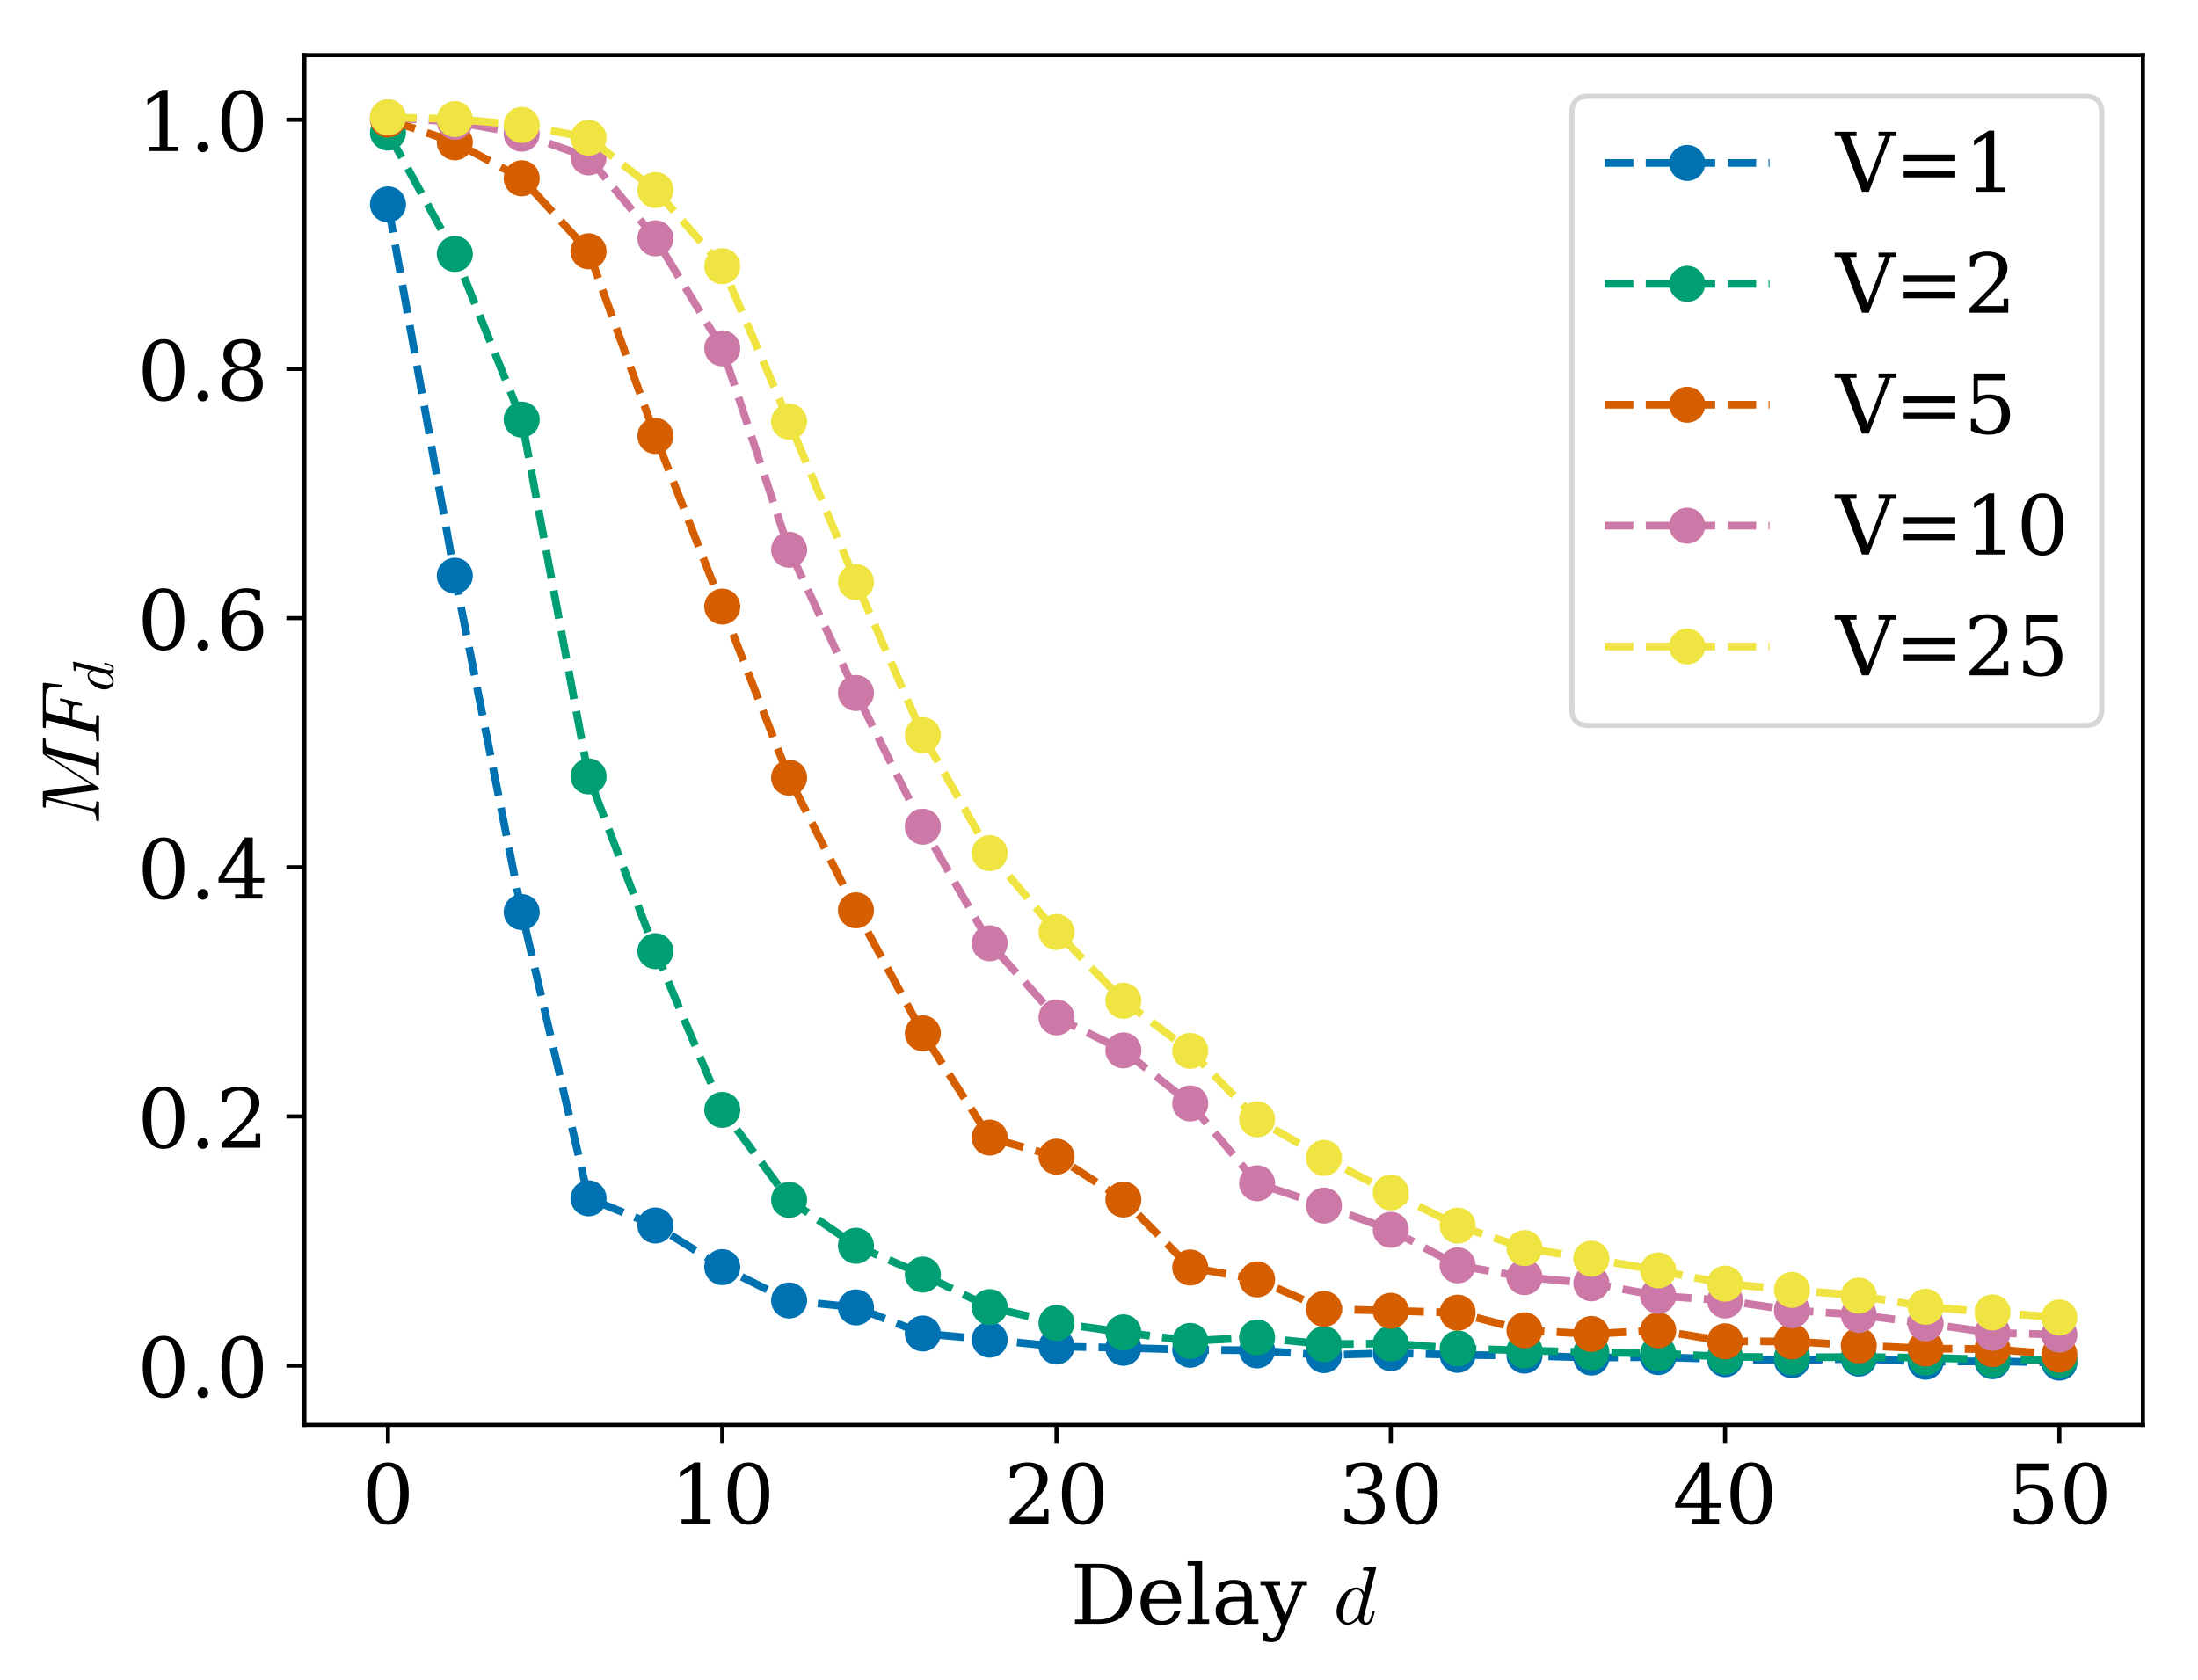<?xml version="1.0" encoding="utf-8" standalone="no"?>
<!DOCTYPE svg PUBLIC "-//W3C//DTD SVG 1.1//EN"
  "http://www.w3.org/Graphics/SVG/1.1/DTD/svg11.dtd">
<!-- Created with matplotlib (https://matplotlib.org/) -->
<svg height="326.337pt" version="1.1" viewBox="0 0 426.95 326.337" width="426.95pt" xmlns="http://www.w3.org/2000/svg" xmlns:xlink="http://www.w3.org/1999/xlink">
 <defs>
  <style type="text/css">
*{stroke-linecap:butt;stroke-linejoin:round;}
  </style>
 </defs>
 <g id="figure_1">
  <g id="patch_1">
   <path d="M 0 326.337 
L 426.95 326.337 
L 426.95 0 
L 0 0 
z
" style="fill:#ffffff;"/>
  </g>
  <g id="axes_1">
   <g id="patch_2">
    <path d="M 59.13 276.812 
L 416.25 276.812 
L 416.25 10.7 
L 59.13 10.7 
z
" style="fill:#ffffff;"/>
   </g>
   <g id="matplotlib.axis_1">
    <g id="xtick_1">
     <g id="line2d_1">
      <defs>
       <path d="M 0 0 
L 0 3.5 
" id="m07fd8ee6d8" style="stroke:#000000;stroke-width:0.8;"/>
      </defs>
      <g>
       <use style="stroke:#000000;stroke-width:0.8;" x="75.363" xlink:href="#m07fd8ee6d8" y="276.812"/>
      </g>
     </g>
     <g id="text_1">
      <!-- 0 -->
      <defs>
       <path d="M 31.781 3.422 
Q 39.266 3.422 42.969 11.625 
Q 46.688 19.828 46.688 36.375 
Q 46.688 52.984 42.969 61.188 
Q 39.266 69.391 31.781 69.391 
Q 24.312 69.391 20.594 61.188 
Q 16.891 52.984 16.891 36.375 
Q 16.891 19.828 20.594 11.625 
Q 24.312 3.422 31.781 3.422 
z
M 31.781 -1.422 
Q 19.922 -1.422 13.25 8.531 
Q 6.594 18.5 6.594 36.375 
Q 6.594 54.297 13.25 64.25 
Q 19.922 74.219 31.781 74.219 
Q 43.703 74.219 50.344 64.25 
Q 56.984 54.297 56.984 36.375 
Q 56.984 18.5 50.344 8.531 
Q 43.703 -1.422 31.781 -1.422 
z
" id="DejaVuSerif-48"/>
      </defs>
      <g transform="translate(70.273 295.969)scale(0.16 -0.16)">
       <use xlink:href="#DejaVuSerif-48"/>
      </g>
     </g>
    </g>
    <g id="xtick_2">
     <g id="line2d_2">
      <g>
       <use style="stroke:#000000;stroke-width:0.8;" x="140.294" xlink:href="#m07fd8ee6d8" y="276.812"/>
      </g>
     </g>
     <g id="text_2">
      <!-- 10 -->
      <defs>
       <path d="M 14.203 0 
L 14.203 5.172 
L 26.906 5.172 
L 26.906 65.828 
L 12.203 56.297 
L 12.203 62.703 
L 29.984 74.219 
L 36.719 74.219 
L 36.719 5.172 
L 49.422 5.172 
L 49.422 0 
z
" id="DejaVuSerif-49"/>
      </defs>
      <g transform="translate(130.114 295.969)scale(0.16 -0.16)">
       <use xlink:href="#DejaVuSerif-49"/>
       <use x="63.623" xlink:href="#DejaVuSerif-48"/>
      </g>
     </g>
    </g>
    <g id="xtick_3">
     <g id="line2d_3">
      <g>
       <use style="stroke:#000000;stroke-width:0.8;" x="205.225" xlink:href="#m07fd8ee6d8" y="276.812"/>
      </g>
     </g>
     <g id="text_3">
      <!-- 20 -->
      <defs>
       <path d="M 12.797 55.516 
L 7.328 55.516 
L 7.328 68.5 
Q 12.547 71.297 17.844 72.75 
Q 23.141 74.219 28.219 74.219 
Q 39.594 74.219 46.188 68.703 
Q 52.781 63.188 52.781 53.719 
Q 52.781 43.016 37.844 28.125 
Q 36.672 27 36.078 26.422 
L 17.672 8.016 
L 48.094 8.016 
L 48.094 17 
L 53.812 17 
L 53.812 0 
L 6.781 0 
L 6.781 5.328 
L 28.906 27.391 
Q 36.234 34.719 39.359 40.844 
Q 42.484 46.969 42.484 53.719 
Q 42.484 61.078 38.641 65.234 
Q 34.812 69.391 28.078 69.391 
Q 21.094 69.391 17.281 65.922 
Q 13.484 62.453 12.797 55.516 
z
" id="DejaVuSerif-50"/>
      </defs>
      <g transform="translate(195.045 295.969)scale(0.16 -0.16)">
       <use xlink:href="#DejaVuSerif-50"/>
       <use x="63.623" xlink:href="#DejaVuSerif-48"/>
      </g>
     </g>
    </g>
    <g id="xtick_4">
     <g id="line2d_4">
      <g>
       <use style="stroke:#000000;stroke-width:0.8;" x="270.155" xlink:href="#m07fd8ee6d8" y="276.812"/>
      </g>
     </g>
     <g id="text_4">
      <!-- 30 -->
      <defs>
       <path d="M 9.719 69.828 
Q 15.438 71.969 20.672 73.094 
Q 25.922 74.219 30.516 74.219 
Q 41.219 74.219 47.219 69.594 
Q 53.219 64.984 53.219 56.781 
Q 53.219 50.203 49.062 45.781 
Q 44.922 41.359 37.312 39.797 
Q 46.297 38.531 51.25 33.281 
Q 56.203 28.031 56.203 19.672 
Q 56.203 9.469 49.344 4.016 
Q 42.484 -1.422 29.594 -1.422 
Q 23.875 -1.422 18.422 -0.188 
Q 12.984 1.031 7.625 3.516 
L 7.625 17.672 
L 13.094 17.672 
Q 13.578 10.641 17.828 7.031 
Q 22.078 3.422 29.781 3.422 
Q 37.25 3.422 41.578 7.734 
Q 45.906 12.062 45.906 19.578 
Q 45.906 28.172 41.453 32.594 
Q 37.016 37.016 28.422 37.016 
L 23.781 37.016 
L 23.781 42 
L 26.219 42 
Q 34.766 42 39.031 45.531 
Q 43.312 49.078 43.312 56.203 
Q 43.312 62.594 39.797 65.984 
Q 36.281 69.391 29.688 69.391 
Q 23.094 69.391 19.453 66.266 
Q 15.828 63.141 15.188 56.984 
L 9.719 56.984 
z
" id="DejaVuSerif-51"/>
      </defs>
      <g transform="translate(259.975 295.969)scale(0.16 -0.16)">
       <use xlink:href="#DejaVuSerif-51"/>
       <use x="63.623" xlink:href="#DejaVuSerif-48"/>
      </g>
     </g>
    </g>
    <g id="xtick_5">
     <g id="line2d_5">
      <g>
       <use style="stroke:#000000;stroke-width:0.8;" x="335.086" xlink:href="#m07fd8ee6d8" y="276.812"/>
      </g>
     </g>
     <g id="text_5">
      <!-- 40 -->
      <defs>
       <path d="M 34.906 24.703 
L 34.906 63.484 
L 10.016 24.703 
z
M 56.391 0 
L 23.188 0 
L 23.188 5.172 
L 34.906 5.172 
L 34.906 19.484 
L 3.078 19.484 
L 3.078 24.812 
L 35.016 74.219 
L 44.672 74.219 
L 44.672 24.703 
L 58.594 24.703 
L 58.594 19.484 
L 44.672 19.484 
L 44.672 5.172 
L 56.391 5.172 
z
" id="DejaVuSerif-52"/>
      </defs>
      <g transform="translate(324.906 295.969)scale(0.16 -0.16)">
       <use xlink:href="#DejaVuSerif-52"/>
       <use x="63.623" xlink:href="#DejaVuSerif-48"/>
      </g>
     </g>
    </g>
    <g id="xtick_6">
     <g id="line2d_6">
      <g>
       <use style="stroke:#000000;stroke-width:0.8;" x="400.017" xlink:href="#m07fd8ee6d8" y="276.812"/>
      </g>
     </g>
     <g id="text_6">
      <!-- 50 -->
      <defs>
       <path d="M 50.297 72.906 
L 50.297 64.891 
L 16.891 64.891 
L 16.891 44 
Q 19.438 45.75 22.828 46.625 
Q 26.219 47.516 30.422 47.516 
Q 42.234 47.516 49.062 40.969 
Q 55.906 34.422 55.906 23.094 
Q 55.906 11.531 49 5.047 
Q 42.094 -1.422 29.594 -1.422 
Q 24.562 -1.422 19.281 -0.188 
Q 14.016 1.031 8.5 3.516 
L 8.5 17.672 
L 14.016 17.672 
Q 14.453 10.75 18.422 7.078 
Q 22.406 3.422 29.594 3.422 
Q 37.312 3.422 41.453 8.5 
Q 45.609 13.578 45.609 23.094 
Q 45.609 32.562 41.484 37.609 
Q 37.359 42.672 29.594 42.672 
Q 25.203 42.672 21.844 41.109 
Q 18.5 39.547 15.922 36.281 
L 11.719 36.281 
L 11.719 72.906 
z
" id="DejaVuSerif-53"/>
      </defs>
      <g transform="translate(389.837 295.969)scale(0.16 -0.16)">
       <use xlink:href="#DejaVuSerif-53"/>
       <use x="63.623" xlink:href="#DejaVuSerif-48"/>
      </g>
     </g>
    </g>
    <g id="text_7">
     <!-- Delay $d$ -->
     <defs>
      <path d="M 24.703 5.172 
L 33.797 5.172 
Q 48 5.172 55.594 13.281 
Q 63.188 21.391 63.188 36.531 
Q 63.188 51.656 55.609 59.656 
Q 48.047 67.672 33.797 67.672 
L 24.703 67.672 
z
M 5.516 0 
L 5.516 5.172 
L 14.797 5.172 
L 14.797 67.672 
L 5.516 67.672 
L 5.516 72.906 
L 34.516 72.906 
Q 53.375 72.906 63.891 63.281 
Q 74.422 53.656 74.422 36.531 
Q 74.422 19.344 63.875 9.672 
Q 53.328 0 34.516 0 
z
" id="DejaVuSerif-68"/>
      <path d="M 54.203 25 
L 15.484 25 
L 15.484 24.609 
Q 15.484 14.109 19.438 8.766 
Q 23.391 3.422 31.109 3.422 
Q 37.016 3.422 40.797 6.516 
Q 44.578 9.625 46.094 15.719 
L 53.328 15.719 
Q 51.172 7.172 45.375 2.875 
Q 39.594 -1.422 30.172 -1.422 
Q 18.797 -1.422 11.891 6.078 
Q 4.984 13.578 4.984 25.984 
Q 4.984 38.281 11.766 45.797 
Q 18.562 53.328 29.594 53.328 
Q 41.359 53.328 47.656 46.062 
Q 53.953 38.812 54.203 25 
z
M 43.609 30.172 
Q 43.312 39.266 39.766 43.875 
Q 36.234 48.484 29.594 48.484 
Q 23.391 48.484 19.828 43.844 
Q 16.266 39.203 15.484 30.172 
z
" id="DejaVuSerif-101"/>
      <path d="M 20.516 5.172 
L 29 5.172 
L 29 0 
L 2.875 0 
L 2.875 5.172 
L 11.531 5.172 
L 11.531 70.797 
L 2.875 70.797 
L 2.875 75.984 
L 20.516 75.984 
z
" id="DejaVuSerif-108"/>
      <path d="M 39.797 16.312 
L 39.797 27.297 
L 28.219 27.297 
Q 21.531 27.297 18.25 24.406 
Q 14.984 21.531 14.984 15.578 
Q 14.984 10.156 18.297 6.984 
Q 21.625 3.812 27.297 3.812 
Q 32.906 3.812 36.344 7.281 
Q 39.797 10.75 39.797 16.312 
z
M 48.781 32.422 
L 48.781 5.172 
L 56.781 5.172 
L 56.781 0 
L 39.797 0 
L 39.797 5.609 
Q 36.812 2 32.906 0.281 
Q 29 -1.422 23.781 -1.422 
Q 15.141 -1.422 10.062 3.172 
Q 4.984 7.766 4.984 15.578 
Q 4.984 23.641 10.797 28.078 
Q 16.609 32.516 27.203 32.516 
L 39.797 32.516 
L 39.797 36.078 
Q 39.797 42 36.203 45.234 
Q 32.625 48.484 26.125 48.484 
Q 20.75 48.484 17.578 46.047 
Q 14.406 43.609 13.625 38.812 
L 8.984 38.812 
L 8.984 49.312 
Q 13.672 51.312 18.094 52.312 
Q 22.516 53.328 26.703 53.328 
Q 37.5 53.328 43.141 47.969 
Q 48.781 42.625 48.781 32.422 
z
" id="DejaVuSerif-97"/>
      <path d="M 21.578 -9.516 
L 25 -0.875 
L 5.609 46.688 
L -0.297 46.688 
L -0.297 51.906 
L 23.578 51.906 
L 23.578 46.688 
L 15.281 46.688 
L 29.891 10.984 
L 44.484 46.688 
L 36.719 46.688 
L 36.719 51.906 
L 56.203 51.906 
L 56.203 46.688 
L 50.391 46.688 
L 26.609 -11.719 
Q 24.172 -17.781 21.188 -20 
Q 18.219 -22.219 12.797 -22.219 
Q 10.5 -22.219 8.078 -21.828 
Q 5.672 -21.438 3.219 -20.703 
L 3.219 -10.797 
L 7.812 -10.797 
Q 8.109 -14.109 9.5 -15.547 
Q 10.891 -17 13.812 -17 
Q 16.5 -17 18.141 -15.5 
Q 19.781 -14.016 21.578 -9.516 
z
" id="DejaVuSerif-121"/>
      <path id="DejaVuSerif-32"/>
      <path d="M 17.391 -1.125 
Q 11.078 -1.125 7.438 3.641 
Q 3.812 8.406 3.812 14.891 
Q 3.812 21.297 7.125 28.172 
Q 10.453 35.062 16.094 39.625 
Q 21.734 44.188 28.219 44.188 
Q 31.156 44.188 33.516 42.547 
Q 35.891 40.922 37.203 38.188 
L 42.828 60.5 
Q 43.219 62.203 43.312 63.188 
Q 43.312 64.797 36.812 64.797 
Q 35.797 64.797 35.797 66.109 
Q 35.844 66.359 36.016 66.984 
Q 36.188 67.625 36.453 67.969 
Q 36.719 68.312 37.203 68.312 
L 50.688 69.391 
Q 51.906 69.391 51.906 68.109 
L 37.5 10.594 
Q 36.812 8.938 36.812 5.812 
Q 36.812 1.516 39.703 1.516 
Q 42.828 1.516 44.453 5.484 
Q 46.094 9.469 47.219 14.703 
Q 47.406 15.281 48 15.281 
L 49.219 15.281 
Q 49.609 15.281 49.844 14.938 
Q 50.094 14.594 50.094 14.312 
Q 48.344 7.328 46.266 3.094 
Q 44.188 -1.125 39.5 -1.125 
Q 36.141 -1.125 33.547 0.844 
Q 30.953 2.828 30.328 6.109 
Q 23.875 -1.125 17.391 -1.125 
z
M 17.484 1.516 
Q 21.094 1.516 24.484 4.219 
Q 27.875 6.938 30.328 10.594 
Q 30.422 10.688 30.422 10.984 
L 35.891 33.016 
Q 35.297 36.531 33.297 39.062 
Q 31.297 41.609 27.984 41.609 
Q 24.609 41.609 21.703 38.844 
Q 18.797 36.078 16.797 32.328 
Q 14.844 28.328 13.062 21.344 
Q 11.281 14.359 11.281 10.5 
Q 11.281 7.031 12.766 4.266 
Q 14.266 1.516 17.484 1.516 
z
" id="Cmmi10-100"/>
     </defs>
     <g transform="translate(207.93 315.457)scale(0.16 -0.16)">
      <use transform="translate(0 0.016)" xlink:href="#DejaVuSerif-68"/>
      <use transform="translate(80.176 0.016)" xlink:href="#DejaVuSerif-101"/>
      <use transform="translate(139.355 0.016)" xlink:href="#DejaVuSerif-108"/>
      <use transform="translate(171.338 0.016)" xlink:href="#DejaVuSerif-97"/>
      <use transform="translate(230.957 0.016)" xlink:href="#DejaVuSerif-121"/>
      <use transform="translate(287.451 0.016)" xlink:href="#DejaVuSerif-32"/>
      <use transform="translate(319.238 0.016)" xlink:href="#Cmmi10-100"/>
     </g>
    </g>
   </g>
   <g id="matplotlib.axis_2">
    <g id="ytick_1">
     <g id="line2d_7">
      <defs>
       <path d="M 0 0 
L -3.5 0 
" id="m3bedc67ad6" style="stroke:#000000;stroke-width:0.8;"/>
      </defs>
      <g>
       <use style="stroke:#000000;stroke-width:0.8;" x="59.13" xlink:href="#m3bedc67ad6" y="265.284"/>
      </g>
     </g>
     <g id="text_8">
      <!-- 0.0 -->
      <defs>
       <path d="M 9.422 5.078 
Q 9.422 7.812 11.281 9.719 
Q 13.141 11.625 15.922 11.625 
Q 18.609 11.625 20.5 9.719 
Q 22.406 7.812 22.406 5.078 
Q 22.406 2.391 20.5 0.484 
Q 18.609 -1.422 15.922 -1.422 
Q 13.141 -1.422 11.281 0.453 
Q 9.422 2.344 9.422 5.078 
z
" id="DejaVuSerif-46"/>
      </defs>
      <g transform="translate(26.685 271.363)scale(0.16 -0.16)">
       <use xlink:href="#DejaVuSerif-48"/>
       <use x="63.623" xlink:href="#DejaVuSerif-46"/>
       <use x="95.41" xlink:href="#DejaVuSerif-48"/>
      </g>
     </g>
    </g>
    <g id="ytick_2">
     <g id="line2d_8">
      <g>
       <use style="stroke:#000000;stroke-width:0.8;" x="59.13" xlink:href="#m3bedc67ad6" y="216.88"/>
      </g>
     </g>
     <g id="text_9">
      <!-- 0.2 -->
      <g transform="translate(26.685 222.959)scale(0.16 -0.16)">
       <use xlink:href="#DejaVuSerif-48"/>
       <use x="63.623" xlink:href="#DejaVuSerif-46"/>
       <use x="95.41" xlink:href="#DejaVuSerif-50"/>
      </g>
     </g>
    </g>
    <g id="ytick_3">
     <g id="line2d_9">
      <g>
       <use style="stroke:#000000;stroke-width:0.8;" x="59.13" xlink:href="#m3bedc67ad6" y="168.477"/>
      </g>
     </g>
     <g id="text_10">
      <!-- 0.4 -->
      <g transform="translate(26.685 174.555)scale(0.16 -0.16)">
       <use xlink:href="#DejaVuSerif-48"/>
       <use x="63.623" xlink:href="#DejaVuSerif-46"/>
       <use x="95.41" xlink:href="#DejaVuSerif-52"/>
      </g>
     </g>
    </g>
    <g id="ytick_4">
     <g id="line2d_10">
      <g>
       <use style="stroke:#000000;stroke-width:0.8;" x="59.13" xlink:href="#m3bedc67ad6" y="120.073"/>
      </g>
     </g>
     <g id="text_11">
      <!-- 0.6 -->
      <defs>
       <path d="M 32.719 3.422 
Q 39.594 3.422 43.297 8.469 
Q 47.016 13.531 47.016 23 
Q 47.016 32.469 43.297 37.516 
Q 39.594 42.578 32.719 42.578 
Q 25.734 42.578 22.062 37.688 
Q 18.406 32.812 18.406 23.578 
Q 18.406 13.875 22.109 8.641 
Q 25.828 3.422 32.719 3.422 
z
M 16.797 40.141 
Q 20.125 43.797 24.312 45.594 
Q 28.516 47.406 33.797 47.406 
Q 44.672 47.406 51 40.859 
Q 57.328 34.328 57.328 23 
Q 57.328 11.922 50.516 5.25 
Q 43.703 -1.422 32.328 -1.422 
Q 19.969 -1.422 13.328 7.781 
Q 6.688 17 6.688 34.078 
Q 6.688 53.219 14.547 63.719 
Q 22.406 74.219 36.719 74.219 
Q 40.578 74.219 44.828 73.484 
Q 49.078 72.75 53.516 71.297 
L 53.516 59.281 
L 48 59.281 
Q 47.406 64.203 44.234 66.797 
Q 41.062 69.391 35.688 69.391 
Q 26.219 69.391 21.578 62.203 
Q 16.938 55.031 16.797 40.141 
z
" id="DejaVuSerif-54"/>
      </defs>
      <g transform="translate(26.685 126.152)scale(0.16 -0.16)">
       <use xlink:href="#DejaVuSerif-48"/>
       <use x="63.623" xlink:href="#DejaVuSerif-46"/>
       <use x="95.41" xlink:href="#DejaVuSerif-54"/>
      </g>
     </g>
    </g>
    <g id="ytick_5">
     <g id="line2d_11">
      <g>
       <use style="stroke:#000000;stroke-width:0.8;" x="59.13" xlink:href="#m3bedc67ad6" y="71.669"/>
      </g>
     </g>
     <g id="text_12">
      <!-- 0.8 -->
      <defs>
       <path d="M 46.578 19.922 
Q 46.578 27.734 42.688 32.047 
Q 38.812 36.375 31.781 36.375 
Q 24.75 36.375 20.875 32.047 
Q 17 27.734 17 19.922 
Q 17 12.062 20.875 7.734 
Q 24.75 3.422 31.781 3.422 
Q 38.812 3.422 42.688 7.734 
Q 46.578 12.062 46.578 19.922 
z
M 44.578 55.328 
Q 44.578 61.969 41.203 65.672 
Q 37.844 69.391 31.781 69.391 
Q 25.781 69.391 22.391 65.672 
Q 19 61.969 19 55.328 
Q 19 48.641 22.391 44.922 
Q 25.781 41.219 31.781 41.219 
Q 37.844 41.219 41.203 44.922 
Q 44.578 48.641 44.578 55.328 
z
M 39.312 38.812 
Q 47.609 37.703 52.25 32.688 
Q 56.891 27.688 56.891 19.922 
Q 56.891 9.672 50.391 4.125 
Q 43.891 -1.422 31.781 -1.422 
Q 19.734 -1.422 13.203 4.125 
Q 6.688 9.672 6.688 19.922 
Q 6.688 27.688 11.328 32.688 
Q 15.969 37.703 24.312 38.812 
Q 16.938 40.141 13 44.406 
Q 9.078 48.688 9.078 55.328 
Q 9.078 64.109 15.125 69.156 
Q 21.188 74.219 31.781 74.219 
Q 42.391 74.219 48.438 69.156 
Q 54.5 64.109 54.5 55.328 
Q 54.5 48.688 50.562 44.406 
Q 46.625 40.141 39.312 38.812 
z
" id="DejaVuSerif-56"/>
      </defs>
      <g transform="translate(26.685 77.748)scale(0.16 -0.16)">
       <use xlink:href="#DejaVuSerif-48"/>
       <use x="63.623" xlink:href="#DejaVuSerif-46"/>
       <use x="95.41" xlink:href="#DejaVuSerif-56"/>
      </g>
     </g>
    </g>
    <g id="ytick_6">
     <g id="line2d_12">
      <g>
       <use style="stroke:#000000;stroke-width:0.8;" x="59.13" xlink:href="#m3bedc67ad6" y="23.265"/>
      </g>
     </g>
     <g id="text_13">
      <!-- 1.0 -->
      <g transform="translate(26.685 29.344)scale(0.16 -0.16)">
       <use xlink:href="#DejaVuSerif-49"/>
       <use x="63.623" xlink:href="#DejaVuSerif-46"/>
       <use x="95.41" xlink:href="#DejaVuSerif-48"/>
      </g>
     </g>
    </g>
    <g id="text_14">
     <!-- $MF_d$ -->
     <defs>
      <path d="M 5.078 0 
Q 4.109 0 4.109 1.312 
Q 4.156 1.562 4.297 2.141 
Q 4.438 2.734 4.688 3.125 
Q 4.938 3.516 5.422 3.516 
Q 14.938 3.516 16.5 9.625 
L 29.5 61.812 
Q 29.688 62.797 29.688 63.188 
Q 29.688 64.266 28.516 64.406 
Q 26.609 64.797 21.297 64.797 
Q 20.312 64.797 20.312 66.109 
Q 20.359 66.359 20.5 66.969 
Q 20.656 67.578 20.922 67.938 
Q 21.188 68.312 21.578 68.312 
L 39.203 68.312 
Q 40.328 68.312 40.484 67.188 
L 48.297 9.906 
L 84.719 67.188 
Q 85.406 68.312 86.625 68.312 
L 103.609 68.312 
Q 104.594 68.312 104.594 67 
Q 104.547 66.75 104.391 66.141 
Q 104.25 65.531 103.984 65.156 
Q 103.719 64.797 103.328 64.797 
Q 97.219 64.797 94.828 64.109 
Q 93.5 63.672 92.922 61.375 
L 79.203 6.5 
Q 79 5.516 79 5.078 
Q 79 4.688 79.125 4.422 
Q 79.25 4.156 79.469 4.078 
Q 79.688 4 80.172 3.906 
Q 82.078 3.516 87.406 3.516 
Q 88.375 3.516 88.375 2.203 
Q 88.031 0.781 87.828 0.391 
Q 87.641 0 86.719 0 
L 60.594 0 
Q 59.625 0 59.625 1.312 
Q 59.672 1.562 59.812 2.172 
Q 59.969 2.781 60.234 3.141 
Q 60.5 3.516 60.891 3.516 
Q 67 3.516 69.391 4.203 
Q 70.703 4.641 71.297 6.891 
L 85.688 64.797 
L 45.312 1.125 
Q 44.734 0 43.312 0 
Q 42.047 0 41.891 1.125 
L 33.406 64.016 
L 19.672 9.188 
Q 19.578 8.938 19.531 8.562 
Q 19.484 8.203 19.391 7.719 
Q 19.391 5.125 21.656 4.312 
Q 23.922 3.516 27.203 3.516 
Q 28.219 3.516 28.219 2.203 
Q 27.875 0.875 27.656 0.438 
Q 27.438 0 26.516 0 
z
" id="Cmmi10-77"/>
      <path d="M 4.688 0 
Q 3.719 0 3.719 1.312 
Q 3.766 1.562 3.906 2.172 
Q 4.047 2.781 4.312 3.141 
Q 4.594 3.516 4.984 3.516 
Q 11.078 3.516 13.484 4.203 
Q 14.797 4.641 15.375 6.891 
L 29.109 61.812 
Q 29.297 62.797 29.297 63.188 
Q 29.297 64.266 28.078 64.406 
Q 26.219 64.797 20.906 64.797 
Q 19.922 64.797 19.922 66.109 
Q 19.969 66.359 20.109 66.969 
Q 20.266 67.578 20.531 67.938 
Q 20.797 68.312 21.188 68.312 
L 74.031 68.312 
Q 75 68.312 75 67 
L 72.609 46.297 
Q 72.609 46 72.266 45.703 
Q 71.922 45.406 71.578 45.406 
L 70.703 45.406 
Q 69.672 45.406 69.672 46.688 
Q 70.312 51.219 70.312 54.109 
Q 70.312 59.078 68.156 61.422 
Q 66.016 63.766 62.734 64.281 
Q 59.469 64.797 53.719 64.797 
L 43.016 64.797 
Q 40.281 64.797 39.406 64.328 
Q 38.531 63.875 37.797 61.375 
L 31.391 35.891 
L 38.922 35.891 
Q 42.625 35.891 44.922 36.281 
Q 47.219 36.672 48.734 37.797 
Q 50.25 38.922 51.25 41.047 
Q 52.25 43.172 53.078 46.688 
Q 53.375 47.609 54.109 47.609 
L 54.984 47.609 
Q 56 47.609 56 46.297 
L 49.906 21.578 
Q 49.469 20.703 48.875 20.703 
L 48 20.703 
Q 47.016 20.703 47.016 22.016 
Q 47.266 23.047 47.406 23.734 
Q 47.562 24.422 47.781 25.703 
Q 48 27 48 27.984 
Q 48 30.859 45.453 31.641 
Q 42.922 32.422 38.812 32.422 
L 30.609 32.422 
L 24.125 6.5 
Q 23.875 5.516 23.875 5.516 
Q 23.875 4.344 24.609 4.203 
Q 27.203 3.516 34.812 3.516 
Q 35.797 3.516 35.797 2.203 
Q 35.453 0.781 35.25 0.391 
Q 35.062 0 34.078 0 
z
" id="Cmmi10-70"/>
     </defs>
     <g transform="translate(19.358 160.156)rotate(-90)scale(0.16 -0.16)">
      <use transform="translate(0 0.688)" xlink:href="#Cmmi10-77"/>
      <use transform="translate(97.021 0.688)" xlink:href="#Cmmi10-70"/>
      <use transform="translate(161.328 -16.319)scale(0.7)" xlink:href="#Cmmi10-100"/>
     </g>
    </g>
   </g>
   <g id="line2d_13">
    <path clip-path="url(#p7a179d76f9)" d="M 75.363 39.709 
L 88.349 111.841 
L 101.335 177.181 
L 114.321 232.79 
L 127.307 238.067 
L 140.294 246.155 
L 153.28 252.635 
L 166.266 253.978 
L 179.252 259.05 
L 192.238 260.244 
L 205.225 261.572 
L 218.211 261.83 
L 231.197 262.211 
L 244.183 262.327 
L 257.169 263.253 
L 270.155 262.865 
L 283.142 263.198 
L 296.128 263.348 
L 309.114 263.73 
L 322.1 263.637 
L 335.086 264.05 
L 348.073 264.247 
L 361.059 263.935 
L 374.045 264.54 
L 387.031 264.433 
L 400.017 264.716 
" style="fill:none;stroke:#0072b2;stroke-dasharray:5.55,2.4;stroke-dashoffset:0;stroke-width:1.5;"/>
    <defs>
     <path d="M 0 3 
C 0.796 3 1.559 2.684 2.121 2.121 
C 2.684 1.559 3 0.796 3 0 
C 3 -0.796 2.684 -1.559 2.121 -2.121 
C 1.559 -2.684 0.796 -3 0 -3 
C -0.796 -3 -1.559 -2.684 -2.121 -2.121 
C -2.684 -1.559 -3 -0.796 -3 0 
C -3 0.796 -2.684 1.559 -2.121 2.121 
C -1.559 2.684 -0.796 3 0 3 
z
" id="mb02c0138bf" style="stroke:#0072b2;"/>
    </defs>
    <g clip-path="url(#p7a179d76f9)">
     <use style="fill:#0072b2;stroke:#0072b2;" x="75.363" xlink:href="#mb02c0138bf" y="39.709"/>
     <use style="fill:#0072b2;stroke:#0072b2;" x="88.349" xlink:href="#mb02c0138bf" y="111.841"/>
     <use style="fill:#0072b2;stroke:#0072b2;" x="101.335" xlink:href="#mb02c0138bf" y="177.181"/>
     <use style="fill:#0072b2;stroke:#0072b2;" x="114.321" xlink:href="#mb02c0138bf" y="232.79"/>
     <use style="fill:#0072b2;stroke:#0072b2;" x="127.307" xlink:href="#mb02c0138bf" y="238.067"/>
     <use style="fill:#0072b2;stroke:#0072b2;" x="140.294" xlink:href="#mb02c0138bf" y="246.155"/>
     <use style="fill:#0072b2;stroke:#0072b2;" x="153.28" xlink:href="#mb02c0138bf" y="252.635"/>
     <use style="fill:#0072b2;stroke:#0072b2;" x="166.266" xlink:href="#mb02c0138bf" y="253.978"/>
     <use style="fill:#0072b2;stroke:#0072b2;" x="179.252" xlink:href="#mb02c0138bf" y="259.05"/>
     <use style="fill:#0072b2;stroke:#0072b2;" x="192.238" xlink:href="#mb02c0138bf" y="260.244"/>
     <use style="fill:#0072b2;stroke:#0072b2;" x="205.225" xlink:href="#mb02c0138bf" y="261.572"/>
     <use style="fill:#0072b2;stroke:#0072b2;" x="218.211" xlink:href="#mb02c0138bf" y="261.83"/>
     <use style="fill:#0072b2;stroke:#0072b2;" x="231.197" xlink:href="#mb02c0138bf" y="262.211"/>
     <use style="fill:#0072b2;stroke:#0072b2;" x="244.183" xlink:href="#mb02c0138bf" y="262.327"/>
     <use style="fill:#0072b2;stroke:#0072b2;" x="257.169" xlink:href="#mb02c0138bf" y="263.253"/>
     <use style="fill:#0072b2;stroke:#0072b2;" x="270.155" xlink:href="#mb02c0138bf" y="262.865"/>
     <use style="fill:#0072b2;stroke:#0072b2;" x="283.142" xlink:href="#mb02c0138bf" y="263.198"/>
     <use style="fill:#0072b2;stroke:#0072b2;" x="296.128" xlink:href="#mb02c0138bf" y="263.348"/>
     <use style="fill:#0072b2;stroke:#0072b2;" x="309.114" xlink:href="#mb02c0138bf" y="263.73"/>
     <use style="fill:#0072b2;stroke:#0072b2;" x="322.1" xlink:href="#mb02c0138bf" y="263.637"/>
     <use style="fill:#0072b2;stroke:#0072b2;" x="335.086" xlink:href="#mb02c0138bf" y="264.05"/>
     <use style="fill:#0072b2;stroke:#0072b2;" x="348.073" xlink:href="#mb02c0138bf" y="264.247"/>
     <use style="fill:#0072b2;stroke:#0072b2;" x="361.059" xlink:href="#mb02c0138bf" y="263.935"/>
     <use style="fill:#0072b2;stroke:#0072b2;" x="374.045" xlink:href="#mb02c0138bf" y="264.54"/>
     <use style="fill:#0072b2;stroke:#0072b2;" x="387.031" xlink:href="#mb02c0138bf" y="264.433"/>
     <use style="fill:#0072b2;stroke:#0072b2;" x="400.017" xlink:href="#mb02c0138bf" y="264.716"/>
    </g>
   </g>
   <g id="line2d_14">
    <path clip-path="url(#p7a179d76f9)" d="M 75.363 25.752 
L 88.349 49.338 
L 101.335 81.515 
L 114.321 150.826 
L 127.307 184.776 
L 140.294 215.602 
L 153.28 233.09 
L 166.266 242.004 
L 179.252 247.598 
L 192.238 253.925 
L 205.225 257.005 
L 218.211 258.825 
L 231.197 260.487 
L 244.183 259.82 
L 257.169 261.121 
L 270.155 260.994 
L 283.142 261.956 
L 296.128 262.346 
L 309.114 262.719 
L 322.1 262.925 
L 335.086 263.567 
L 348.073 263.68 
L 361.059 263.627 
L 374.045 263.751 
L 387.031 264.134 
L 400.017 264.222 
" style="fill:none;stroke:#009e73;stroke-dasharray:5.55,2.4;stroke-dashoffset:0;stroke-width:1.5;"/>
    <defs>
     <path d="M 0 3 
C 0.796 3 1.559 2.684 2.121 2.121 
C 2.684 1.559 3 0.796 3 0 
C 3 -0.796 2.684 -1.559 2.121 -2.121 
C 1.559 -2.684 0.796 -3 0 -3 
C -0.796 -3 -1.559 -2.684 -2.121 -2.121 
C -2.684 -1.559 -3 -0.796 -3 0 
C -3 0.796 -2.684 1.559 -2.121 2.121 
C -1.559 2.684 -0.796 3 0 3 
z
" id="m1a8ac598b1" style="stroke:#009e73;"/>
    </defs>
    <g clip-path="url(#p7a179d76f9)">
     <use style="fill:#009e73;stroke:#009e73;" x="75.363" xlink:href="#m1a8ac598b1" y="25.752"/>
     <use style="fill:#009e73;stroke:#009e73;" x="88.349" xlink:href="#m1a8ac598b1" y="49.338"/>
     <use style="fill:#009e73;stroke:#009e73;" x="101.335" xlink:href="#m1a8ac598b1" y="81.515"/>
     <use style="fill:#009e73;stroke:#009e73;" x="114.321" xlink:href="#m1a8ac598b1" y="150.826"/>
     <use style="fill:#009e73;stroke:#009e73;" x="127.307" xlink:href="#m1a8ac598b1" y="184.776"/>
     <use style="fill:#009e73;stroke:#009e73;" x="140.294" xlink:href="#m1a8ac598b1" y="215.602"/>
     <use style="fill:#009e73;stroke:#009e73;" x="153.28" xlink:href="#m1a8ac598b1" y="233.09"/>
     <use style="fill:#009e73;stroke:#009e73;" x="166.266" xlink:href="#m1a8ac598b1" y="242.004"/>
     <use style="fill:#009e73;stroke:#009e73;" x="179.252" xlink:href="#m1a8ac598b1" y="247.598"/>
     <use style="fill:#009e73;stroke:#009e73;" x="192.238" xlink:href="#m1a8ac598b1" y="253.925"/>
     <use style="fill:#009e73;stroke:#009e73;" x="205.225" xlink:href="#m1a8ac598b1" y="257.005"/>
     <use style="fill:#009e73;stroke:#009e73;" x="218.211" xlink:href="#m1a8ac598b1" y="258.825"/>
     <use style="fill:#009e73;stroke:#009e73;" x="231.197" xlink:href="#m1a8ac598b1" y="260.487"/>
     <use style="fill:#009e73;stroke:#009e73;" x="244.183" xlink:href="#m1a8ac598b1" y="259.82"/>
     <use style="fill:#009e73;stroke:#009e73;" x="257.169" xlink:href="#m1a8ac598b1" y="261.121"/>
     <use style="fill:#009e73;stroke:#009e73;" x="270.155" xlink:href="#m1a8ac598b1" y="260.994"/>
     <use style="fill:#009e73;stroke:#009e73;" x="283.142" xlink:href="#m1a8ac598b1" y="261.956"/>
     <use style="fill:#009e73;stroke:#009e73;" x="296.128" xlink:href="#m1a8ac598b1" y="262.346"/>
     <use style="fill:#009e73;stroke:#009e73;" x="309.114" xlink:href="#m1a8ac598b1" y="262.719"/>
     <use style="fill:#009e73;stroke:#009e73;" x="322.1" xlink:href="#m1a8ac598b1" y="262.925"/>
     <use style="fill:#009e73;stroke:#009e73;" x="335.086" xlink:href="#m1a8ac598b1" y="263.567"/>
     <use style="fill:#009e73;stroke:#009e73;" x="348.073" xlink:href="#m1a8ac598b1" y="263.68"/>
     <use style="fill:#009e73;stroke:#009e73;" x="361.059" xlink:href="#m1a8ac598b1" y="263.627"/>
     <use style="fill:#009e73;stroke:#009e73;" x="374.045" xlink:href="#m1a8ac598b1" y="263.751"/>
     <use style="fill:#009e73;stroke:#009e73;" x="387.031" xlink:href="#m1a8ac598b1" y="264.134"/>
     <use style="fill:#009e73;stroke:#009e73;" x="400.017" xlink:href="#m1a8ac598b1" y="264.222"/>
    </g>
   </g>
   <g id="line2d_15">
    <path clip-path="url(#p7a179d76f9)" d="M 75.363 23.212 
L 88.349 27.653 
L 101.335 34.636 
L 114.321 48.82 
L 127.307 84.694 
L 140.294 117.835 
L 153.28 151.076 
L 166.266 176.837 
L 179.252 200.733 
L 192.238 220.995 
L 205.225 224.703 
L 218.211 233.025 
L 231.197 246.227 
L 244.183 248.538 
L 257.169 254.271 
L 270.155 254.64 
L 283.142 255.006 
L 296.128 258.429 
L 309.114 259.138 
L 322.1 258.432 
L 335.086 260.561 
L 348.073 260.597 
L 361.059 261.365 
L 374.045 261.967 
L 387.031 262.093 
L 400.017 263.141 
" style="fill:none;stroke:#d55e00;stroke-dasharray:5.55,2.4;stroke-dashoffset:0;stroke-width:1.5;"/>
    <defs>
     <path d="M 0 3 
C 0.796 3 1.559 2.684 2.121 2.121 
C 2.684 1.559 3 0.796 3 0 
C 3 -0.796 2.684 -1.559 2.121 -2.121 
C 1.559 -2.684 0.796 -3 0 -3 
C -0.796 -3 -1.559 -2.684 -2.121 -2.121 
C -2.684 -1.559 -3 -0.796 -3 0 
C -3 0.796 -2.684 1.559 -2.121 2.121 
C -1.559 2.684 -0.796 3 0 3 
z
" id="m58bbb3b10b" style="stroke:#d55e00;"/>
    </defs>
    <g clip-path="url(#p7a179d76f9)">
     <use style="fill:#d55e00;stroke:#d55e00;" x="75.363" xlink:href="#m58bbb3b10b" y="23.212"/>
     <use style="fill:#d55e00;stroke:#d55e00;" x="88.349" xlink:href="#m58bbb3b10b" y="27.653"/>
     <use style="fill:#d55e00;stroke:#d55e00;" x="101.335" xlink:href="#m58bbb3b10b" y="34.636"/>
     <use style="fill:#d55e00;stroke:#d55e00;" x="114.321" xlink:href="#m58bbb3b10b" y="48.82"/>
     <use style="fill:#d55e00;stroke:#d55e00;" x="127.307" xlink:href="#m58bbb3b10b" y="84.694"/>
     <use style="fill:#d55e00;stroke:#d55e00;" x="140.294" xlink:href="#m58bbb3b10b" y="117.835"/>
     <use style="fill:#d55e00;stroke:#d55e00;" x="153.28" xlink:href="#m58bbb3b10b" y="151.076"/>
     <use style="fill:#d55e00;stroke:#d55e00;" x="166.266" xlink:href="#m58bbb3b10b" y="176.837"/>
     <use style="fill:#d55e00;stroke:#d55e00;" x="179.252" xlink:href="#m58bbb3b10b" y="200.733"/>
     <use style="fill:#d55e00;stroke:#d55e00;" x="192.238" xlink:href="#m58bbb3b10b" y="220.995"/>
     <use style="fill:#d55e00;stroke:#d55e00;" x="205.225" xlink:href="#m58bbb3b10b" y="224.703"/>
     <use style="fill:#d55e00;stroke:#d55e00;" x="218.211" xlink:href="#m58bbb3b10b" y="233.025"/>
     <use style="fill:#d55e00;stroke:#d55e00;" x="231.197" xlink:href="#m58bbb3b10b" y="246.227"/>
     <use style="fill:#d55e00;stroke:#d55e00;" x="244.183" xlink:href="#m58bbb3b10b" y="248.538"/>
     <use style="fill:#d55e00;stroke:#d55e00;" x="257.169" xlink:href="#m58bbb3b10b" y="254.271"/>
     <use style="fill:#d55e00;stroke:#d55e00;" x="270.155" xlink:href="#m58bbb3b10b" y="254.64"/>
     <use style="fill:#d55e00;stroke:#d55e00;" x="283.142" xlink:href="#m58bbb3b10b" y="255.006"/>
     <use style="fill:#d55e00;stroke:#d55e00;" x="296.128" xlink:href="#m58bbb3b10b" y="258.429"/>
     <use style="fill:#d55e00;stroke:#d55e00;" x="309.114" xlink:href="#m58bbb3b10b" y="259.138"/>
     <use style="fill:#d55e00;stroke:#d55e00;" x="322.1" xlink:href="#m58bbb3b10b" y="258.432"/>
     <use style="fill:#d55e00;stroke:#d55e00;" x="335.086" xlink:href="#m58bbb3b10b" y="260.561"/>
     <use style="fill:#d55e00;stroke:#d55e00;" x="348.073" xlink:href="#m58bbb3b10b" y="260.597"/>
     <use style="fill:#d55e00;stroke:#d55e00;" x="361.059" xlink:href="#m58bbb3b10b" y="261.365"/>
     <use style="fill:#d55e00;stroke:#d55e00;" x="374.045" xlink:href="#m58bbb3b10b" y="261.967"/>
     <use style="fill:#d55e00;stroke:#d55e00;" x="387.031" xlink:href="#m58bbb3b10b" y="262.093"/>
     <use style="fill:#d55e00;stroke:#d55e00;" x="400.017" xlink:href="#m58bbb3b10b" y="263.141"/>
    </g>
   </g>
   <g id="line2d_16">
    <path clip-path="url(#p7a179d76f9)" d="M 75.363 22.832 
L 88.349 23.663 
L 101.335 25.973 
L 114.321 30.582 
L 127.307 46.306 
L 140.294 67.674 
L 153.28 106.797 
L 166.266 134.62 
L 179.252 160.598 
L 192.238 183.248 
L 205.225 197.641 
L 218.211 204.052 
L 231.197 214.367 
L 244.183 229.865 
L 257.169 234.2 
L 270.155 238.91 
L 283.142 245.816 
L 296.128 248.101 
L 309.114 249.296 
L 322.1 251.712 
L 335.086 252.638 
L 348.073 254.541 
L 361.059 255.419 
L 374.045 257.08 
L 387.031 258.924 
L 400.017 259.268 
" style="fill:none;stroke:#cc79a7;stroke-dasharray:5.55,2.4;stroke-dashoffset:0;stroke-width:1.5;"/>
    <defs>
     <path d="M 0 3 
C 0.796 3 1.559 2.684 2.121 2.121 
C 2.684 1.559 3 0.796 3 0 
C 3 -0.796 2.684 -1.559 2.121 -2.121 
C 1.559 -2.684 0.796 -3 0 -3 
C -0.796 -3 -1.559 -2.684 -2.121 -2.121 
C -2.684 -1.559 -3 -0.796 -3 0 
C -3 0.796 -2.684 1.559 -2.121 2.121 
C -1.559 2.684 -0.796 3 0 3 
z
" id="mb700781bc1" style="stroke:#cc79a7;"/>
    </defs>
    <g clip-path="url(#p7a179d76f9)">
     <use style="fill:#cc79a7;stroke:#cc79a7;" x="75.363" xlink:href="#mb700781bc1" y="22.832"/>
     <use style="fill:#cc79a7;stroke:#cc79a7;" x="88.349" xlink:href="#mb700781bc1" y="23.663"/>
     <use style="fill:#cc79a7;stroke:#cc79a7;" x="101.335" xlink:href="#mb700781bc1" y="25.973"/>
     <use style="fill:#cc79a7;stroke:#cc79a7;" x="114.321" xlink:href="#mb700781bc1" y="30.582"/>
     <use style="fill:#cc79a7;stroke:#cc79a7;" x="127.307" xlink:href="#mb700781bc1" y="46.306"/>
     <use style="fill:#cc79a7;stroke:#cc79a7;" x="140.294" xlink:href="#mb700781bc1" y="67.674"/>
     <use style="fill:#cc79a7;stroke:#cc79a7;" x="153.28" xlink:href="#mb700781bc1" y="106.797"/>
     <use style="fill:#cc79a7;stroke:#cc79a7;" x="166.266" xlink:href="#mb700781bc1" y="134.62"/>
     <use style="fill:#cc79a7;stroke:#cc79a7;" x="179.252" xlink:href="#mb700781bc1" y="160.598"/>
     <use style="fill:#cc79a7;stroke:#cc79a7;" x="192.238" xlink:href="#mb700781bc1" y="183.248"/>
     <use style="fill:#cc79a7;stroke:#cc79a7;" x="205.225" xlink:href="#mb700781bc1" y="197.641"/>
     <use style="fill:#cc79a7;stroke:#cc79a7;" x="218.211" xlink:href="#mb700781bc1" y="204.052"/>
     <use style="fill:#cc79a7;stroke:#cc79a7;" x="231.197" xlink:href="#mb700781bc1" y="214.367"/>
     <use style="fill:#cc79a7;stroke:#cc79a7;" x="244.183" xlink:href="#mb700781bc1" y="229.865"/>
     <use style="fill:#cc79a7;stroke:#cc79a7;" x="257.169" xlink:href="#mb700781bc1" y="234.2"/>
     <use style="fill:#cc79a7;stroke:#cc79a7;" x="270.155" xlink:href="#mb700781bc1" y="238.91"/>
     <use style="fill:#cc79a7;stroke:#cc79a7;" x="283.142" xlink:href="#mb700781bc1" y="245.816"/>
     <use style="fill:#cc79a7;stroke:#cc79a7;" x="296.128" xlink:href="#mb700781bc1" y="248.101"/>
     <use style="fill:#cc79a7;stroke:#cc79a7;" x="309.114" xlink:href="#mb700781bc1" y="249.296"/>
     <use style="fill:#cc79a7;stroke:#cc79a7;" x="322.1" xlink:href="#mb700781bc1" y="251.712"/>
     <use style="fill:#cc79a7;stroke:#cc79a7;" x="335.086" xlink:href="#mb700781bc1" y="252.638"/>
     <use style="fill:#cc79a7;stroke:#cc79a7;" x="348.073" xlink:href="#mb700781bc1" y="254.541"/>
     <use style="fill:#cc79a7;stroke:#cc79a7;" x="361.059" xlink:href="#mb700781bc1" y="255.419"/>
     <use style="fill:#cc79a7;stroke:#cc79a7;" x="374.045" xlink:href="#mb700781bc1" y="257.08"/>
     <use style="fill:#cc79a7;stroke:#cc79a7;" x="387.031" xlink:href="#mb700781bc1" y="258.924"/>
     <use style="fill:#cc79a7;stroke:#cc79a7;" x="400.017" xlink:href="#mb700781bc1" y="259.268"/>
    </g>
   </g>
   <g id="line2d_17">
    <path clip-path="url(#p7a179d76f9)" d="M 75.363 22.796 
L 88.349 23.132 
L 101.335 24.261 
L 114.321 26.782 
L 127.307 36.909 
L 140.294 51.703 
L 153.28 81.904 
L 166.266 113.074 
L 179.252 142.807 
L 192.238 165.735 
L 205.225 181.052 
L 218.211 194.415 
L 231.197 204.148 
L 244.183 217.446 
L 257.169 224.931 
L 270.155 231.651 
L 283.142 238.086 
L 296.128 242.453 
L 309.114 244.505 
L 322.1 246.791 
L 335.086 249.361 
L 348.073 250.577 
L 361.059 251.698 
L 374.045 253.858 
L 387.031 254.95 
L 400.017 255.936 
" style="fill:none;stroke:#f0e442;stroke-dasharray:5.55,2.4;stroke-dashoffset:0;stroke-width:1.5;"/>
    <defs>
     <path d="M 0 3 
C 0.796 3 1.559 2.684 2.121 2.121 
C 2.684 1.559 3 0.796 3 0 
C 3 -0.796 2.684 -1.559 2.121 -2.121 
C 1.559 -2.684 0.796 -3 0 -3 
C -0.796 -3 -1.559 -2.684 -2.121 -2.121 
C -2.684 -1.559 -3 -0.796 -3 0 
C -3 0.796 -2.684 1.559 -2.121 2.121 
C -1.559 2.684 -0.796 3 0 3 
z
" id="md8d58ef9e1" style="stroke:#f0e442;"/>
    </defs>
    <g clip-path="url(#p7a179d76f9)">
     <use style="fill:#f0e442;stroke:#f0e442;" x="75.363" xlink:href="#md8d58ef9e1" y="22.796"/>
     <use style="fill:#f0e442;stroke:#f0e442;" x="88.349" xlink:href="#md8d58ef9e1" y="23.132"/>
     <use style="fill:#f0e442;stroke:#f0e442;" x="101.335" xlink:href="#md8d58ef9e1" y="24.261"/>
     <use style="fill:#f0e442;stroke:#f0e442;" x="114.321" xlink:href="#md8d58ef9e1" y="26.782"/>
     <use style="fill:#f0e442;stroke:#f0e442;" x="127.307" xlink:href="#md8d58ef9e1" y="36.909"/>
     <use style="fill:#f0e442;stroke:#f0e442;" x="140.294" xlink:href="#md8d58ef9e1" y="51.703"/>
     <use style="fill:#f0e442;stroke:#f0e442;" x="153.28" xlink:href="#md8d58ef9e1" y="81.904"/>
     <use style="fill:#f0e442;stroke:#f0e442;" x="166.266" xlink:href="#md8d58ef9e1" y="113.074"/>
     <use style="fill:#f0e442;stroke:#f0e442;" x="179.252" xlink:href="#md8d58ef9e1" y="142.807"/>
     <use style="fill:#f0e442;stroke:#f0e442;" x="192.238" xlink:href="#md8d58ef9e1" y="165.735"/>
     <use style="fill:#f0e442;stroke:#f0e442;" x="205.225" xlink:href="#md8d58ef9e1" y="181.052"/>
     <use style="fill:#f0e442;stroke:#f0e442;" x="218.211" xlink:href="#md8d58ef9e1" y="194.415"/>
     <use style="fill:#f0e442;stroke:#f0e442;" x="231.197" xlink:href="#md8d58ef9e1" y="204.148"/>
     <use style="fill:#f0e442;stroke:#f0e442;" x="244.183" xlink:href="#md8d58ef9e1" y="217.446"/>
     <use style="fill:#f0e442;stroke:#f0e442;" x="257.169" xlink:href="#md8d58ef9e1" y="224.931"/>
     <use style="fill:#f0e442;stroke:#f0e442;" x="270.155" xlink:href="#md8d58ef9e1" y="231.651"/>
     <use style="fill:#f0e442;stroke:#f0e442;" x="283.142" xlink:href="#md8d58ef9e1" y="238.086"/>
     <use style="fill:#f0e442;stroke:#f0e442;" x="296.128" xlink:href="#md8d58ef9e1" y="242.453"/>
     <use style="fill:#f0e442;stroke:#f0e442;" x="309.114" xlink:href="#md8d58ef9e1" y="244.505"/>
     <use style="fill:#f0e442;stroke:#f0e442;" x="322.1" xlink:href="#md8d58ef9e1" y="246.791"/>
     <use style="fill:#f0e442;stroke:#f0e442;" x="335.086" xlink:href="#md8d58ef9e1" y="249.361"/>
     <use style="fill:#f0e442;stroke:#f0e442;" x="348.073" xlink:href="#md8d58ef9e1" y="250.577"/>
     <use style="fill:#f0e442;stroke:#f0e442;" x="361.059" xlink:href="#md8d58ef9e1" y="251.698"/>
     <use style="fill:#f0e442;stroke:#f0e442;" x="374.045" xlink:href="#md8d58ef9e1" y="253.858"/>
     <use style="fill:#f0e442;stroke:#f0e442;" x="387.031" xlink:href="#md8d58ef9e1" y="254.95"/>
     <use style="fill:#f0e442;stroke:#f0e442;" x="400.017" xlink:href="#md8d58ef9e1" y="255.936"/>
    </g>
   </g>
   <g id="patch_3">
    <path d="M 59.13 276.812 
L 59.13 10.7 
" style="fill:none;stroke:#000000;stroke-linecap:square;stroke-linejoin:miter;stroke-width:0.8;"/>
   </g>
   <g id="patch_4">
    <path d="M 416.25 276.812 
L 416.25 10.7 
" style="fill:none;stroke:#000000;stroke-linecap:square;stroke-linejoin:miter;stroke-width:0.8;"/>
   </g>
   <g id="patch_5">
    <path d="M 59.13 276.812 
L 416.25 276.812 
" style="fill:none;stroke:#000000;stroke-linecap:square;stroke-linejoin:miter;stroke-width:0.8;"/>
   </g>
   <g id="patch_6">
    <path d="M 59.13 10.7 
L 416.25 10.7 
" style="fill:none;stroke:#000000;stroke-linecap:square;stroke-linejoin:miter;stroke-width:0.8;"/>
   </g>
   <g id="legend_1">
    <g id="patch_7">
     <path d="M 308.527 140.925 
L 405.05 140.925 
Q 408.25 140.925 408.25 137.725 
L 408.25 21.9 
Q 408.25 18.7 405.05 18.7 
L 308.527 18.7 
Q 305.327 18.7 305.327 21.9 
L 305.327 137.725 
Q 305.327 140.925 308.527 140.925 
z
" style="fill:#ffffff;opacity:0.8;stroke:#cccccc;stroke-linejoin:miter;"/>
    </g>
    <g id="line2d_18">
     <path d="M 311.728 31.657 
L 343.728 31.657 
" style="fill:none;stroke:#0072b2;stroke-dasharray:5.55,2.4;stroke-dashoffset:0;stroke-width:1.5;"/>
    </g>
    <g id="line2d_19">
     <g>
      <use style="fill:#0072b2;stroke:#0072b2;" x="327.728" xlink:href="#mb02c0138bf" y="31.657"/>
     </g>
    </g>
    <g id="text_15">
     <!-- V=1 -->
     <defs>
      <path d="M 17.484 67.672 
L 39.016 11.719 
L 60.5 67.672 
L 52.297 67.672 
L 52.297 72.906 
L 73.688 72.906 
L 73.688 67.672 
L 66.609 67.672 
L 40.578 0 
L 32.172 0 
L 6.297 67.672 
L -0.984 67.672 
L -0.984 72.906 
L 25.594 72.906 
L 25.594 67.672 
z
" id="DejaVuSerif-86"/>
      <path d="M 10.594 45.219 
L 73.188 45.219 
L 73.188 37.406 
L 10.594 37.406 
z
M 10.594 25.297 
L 73.188 25.297 
L 73.188 17.484 
L 10.594 17.484 
z
" id="DejaVuSerif-61"/>
     </defs>
     <g transform="translate(356.527 37.258)scale(0.16 -0.16)">
      <use xlink:href="#DejaVuSerif-86"/>
      <use x="72.217" xlink:href="#DejaVuSerif-61"/>
      <use x="156.006" xlink:href="#DejaVuSerif-49"/>
     </g>
    </g>
    <g id="line2d_20">
     <path d="M 311.728 55.142 
L 343.728 55.142 
" style="fill:none;stroke:#009e73;stroke-dasharray:5.55,2.4;stroke-dashoffset:0;stroke-width:1.5;"/>
    </g>
    <g id="line2d_21">
     <g>
      <use style="fill:#009e73;stroke:#009e73;" x="327.728" xlink:href="#m1a8ac598b1" y="55.142"/>
     </g>
    </g>
    <g id="text_16">
     <!-- V=2 -->
     <g transform="translate(356.527 60.742)scale(0.16 -0.16)">
      <use xlink:href="#DejaVuSerif-86"/>
      <use x="72.217" xlink:href="#DejaVuSerif-61"/>
      <use x="156.006" xlink:href="#DejaVuSerif-50"/>
     </g>
    </g>
    <g id="line2d_22">
     <path d="M 311.728 78.627 
L 343.728 78.627 
" style="fill:none;stroke:#d55e00;stroke-dasharray:5.55,2.4;stroke-dashoffset:0;stroke-width:1.5;"/>
    </g>
    <g id="line2d_23">
     <g>
      <use style="fill:#d55e00;stroke:#d55e00;" x="327.728" xlink:href="#m58bbb3b10b" y="78.627"/>
     </g>
    </g>
    <g id="text_17">
     <!-- V=5 -->
     <g transform="translate(356.527 84.228)scale(0.16 -0.16)">
      <use xlink:href="#DejaVuSerif-86"/>
      <use x="72.217" xlink:href="#DejaVuSerif-61"/>
      <use x="156.006" xlink:href="#DejaVuSerif-53"/>
     </g>
    </g>
    <g id="line2d_24">
     <path d="M 311.728 102.112 
L 343.728 102.112 
" style="fill:none;stroke:#cc79a7;stroke-dasharray:5.55,2.4;stroke-dashoffset:0;stroke-width:1.5;"/>
    </g>
    <g id="line2d_25">
     <g>
      <use style="fill:#cc79a7;stroke:#cc79a7;" x="327.728" xlink:href="#mb700781bc1" y="102.112"/>
     </g>
    </g>
    <g id="text_18">
     <!-- V=10 -->
     <g transform="translate(356.527 107.713)scale(0.16 -0.16)">
      <use xlink:href="#DejaVuSerif-86"/>
      <use x="72.217" xlink:href="#DejaVuSerif-61"/>
      <use x="156.006" xlink:href="#DejaVuSerif-49"/>
      <use x="219.629" xlink:href="#DejaVuSerif-48"/>
     </g>
    </g>
    <g id="line2d_26">
     <path d="M 311.728 125.597 
L 343.728 125.597 
" style="fill:none;stroke:#f0e442;stroke-dasharray:5.55,2.4;stroke-dashoffset:0;stroke-width:1.5;"/>
    </g>
    <g id="line2d_27">
     <g>
      <use style="fill:#f0e442;stroke:#f0e442;" x="327.728" xlink:href="#md8d58ef9e1" y="125.597"/>
     </g>
    </g>
    <g id="text_19">
     <!-- V=25 -->
     <g transform="translate(356.527 131.197)scale(0.16 -0.16)">
      <use xlink:href="#DejaVuSerif-86"/>
      <use x="72.217" xlink:href="#DejaVuSerif-61"/>
      <use x="156.006" xlink:href="#DejaVuSerif-50"/>
      <use x="219.629" xlink:href="#DejaVuSerif-53"/>
     </g>
    </g>
   </g>
  </g>
 </g>
 <defs>
  <clipPath id="p7a179d76f9">
   <rect height="266.112" width="357.12" x="59.13" y="10.7"/>
  </clipPath>
 </defs>
</svg>
